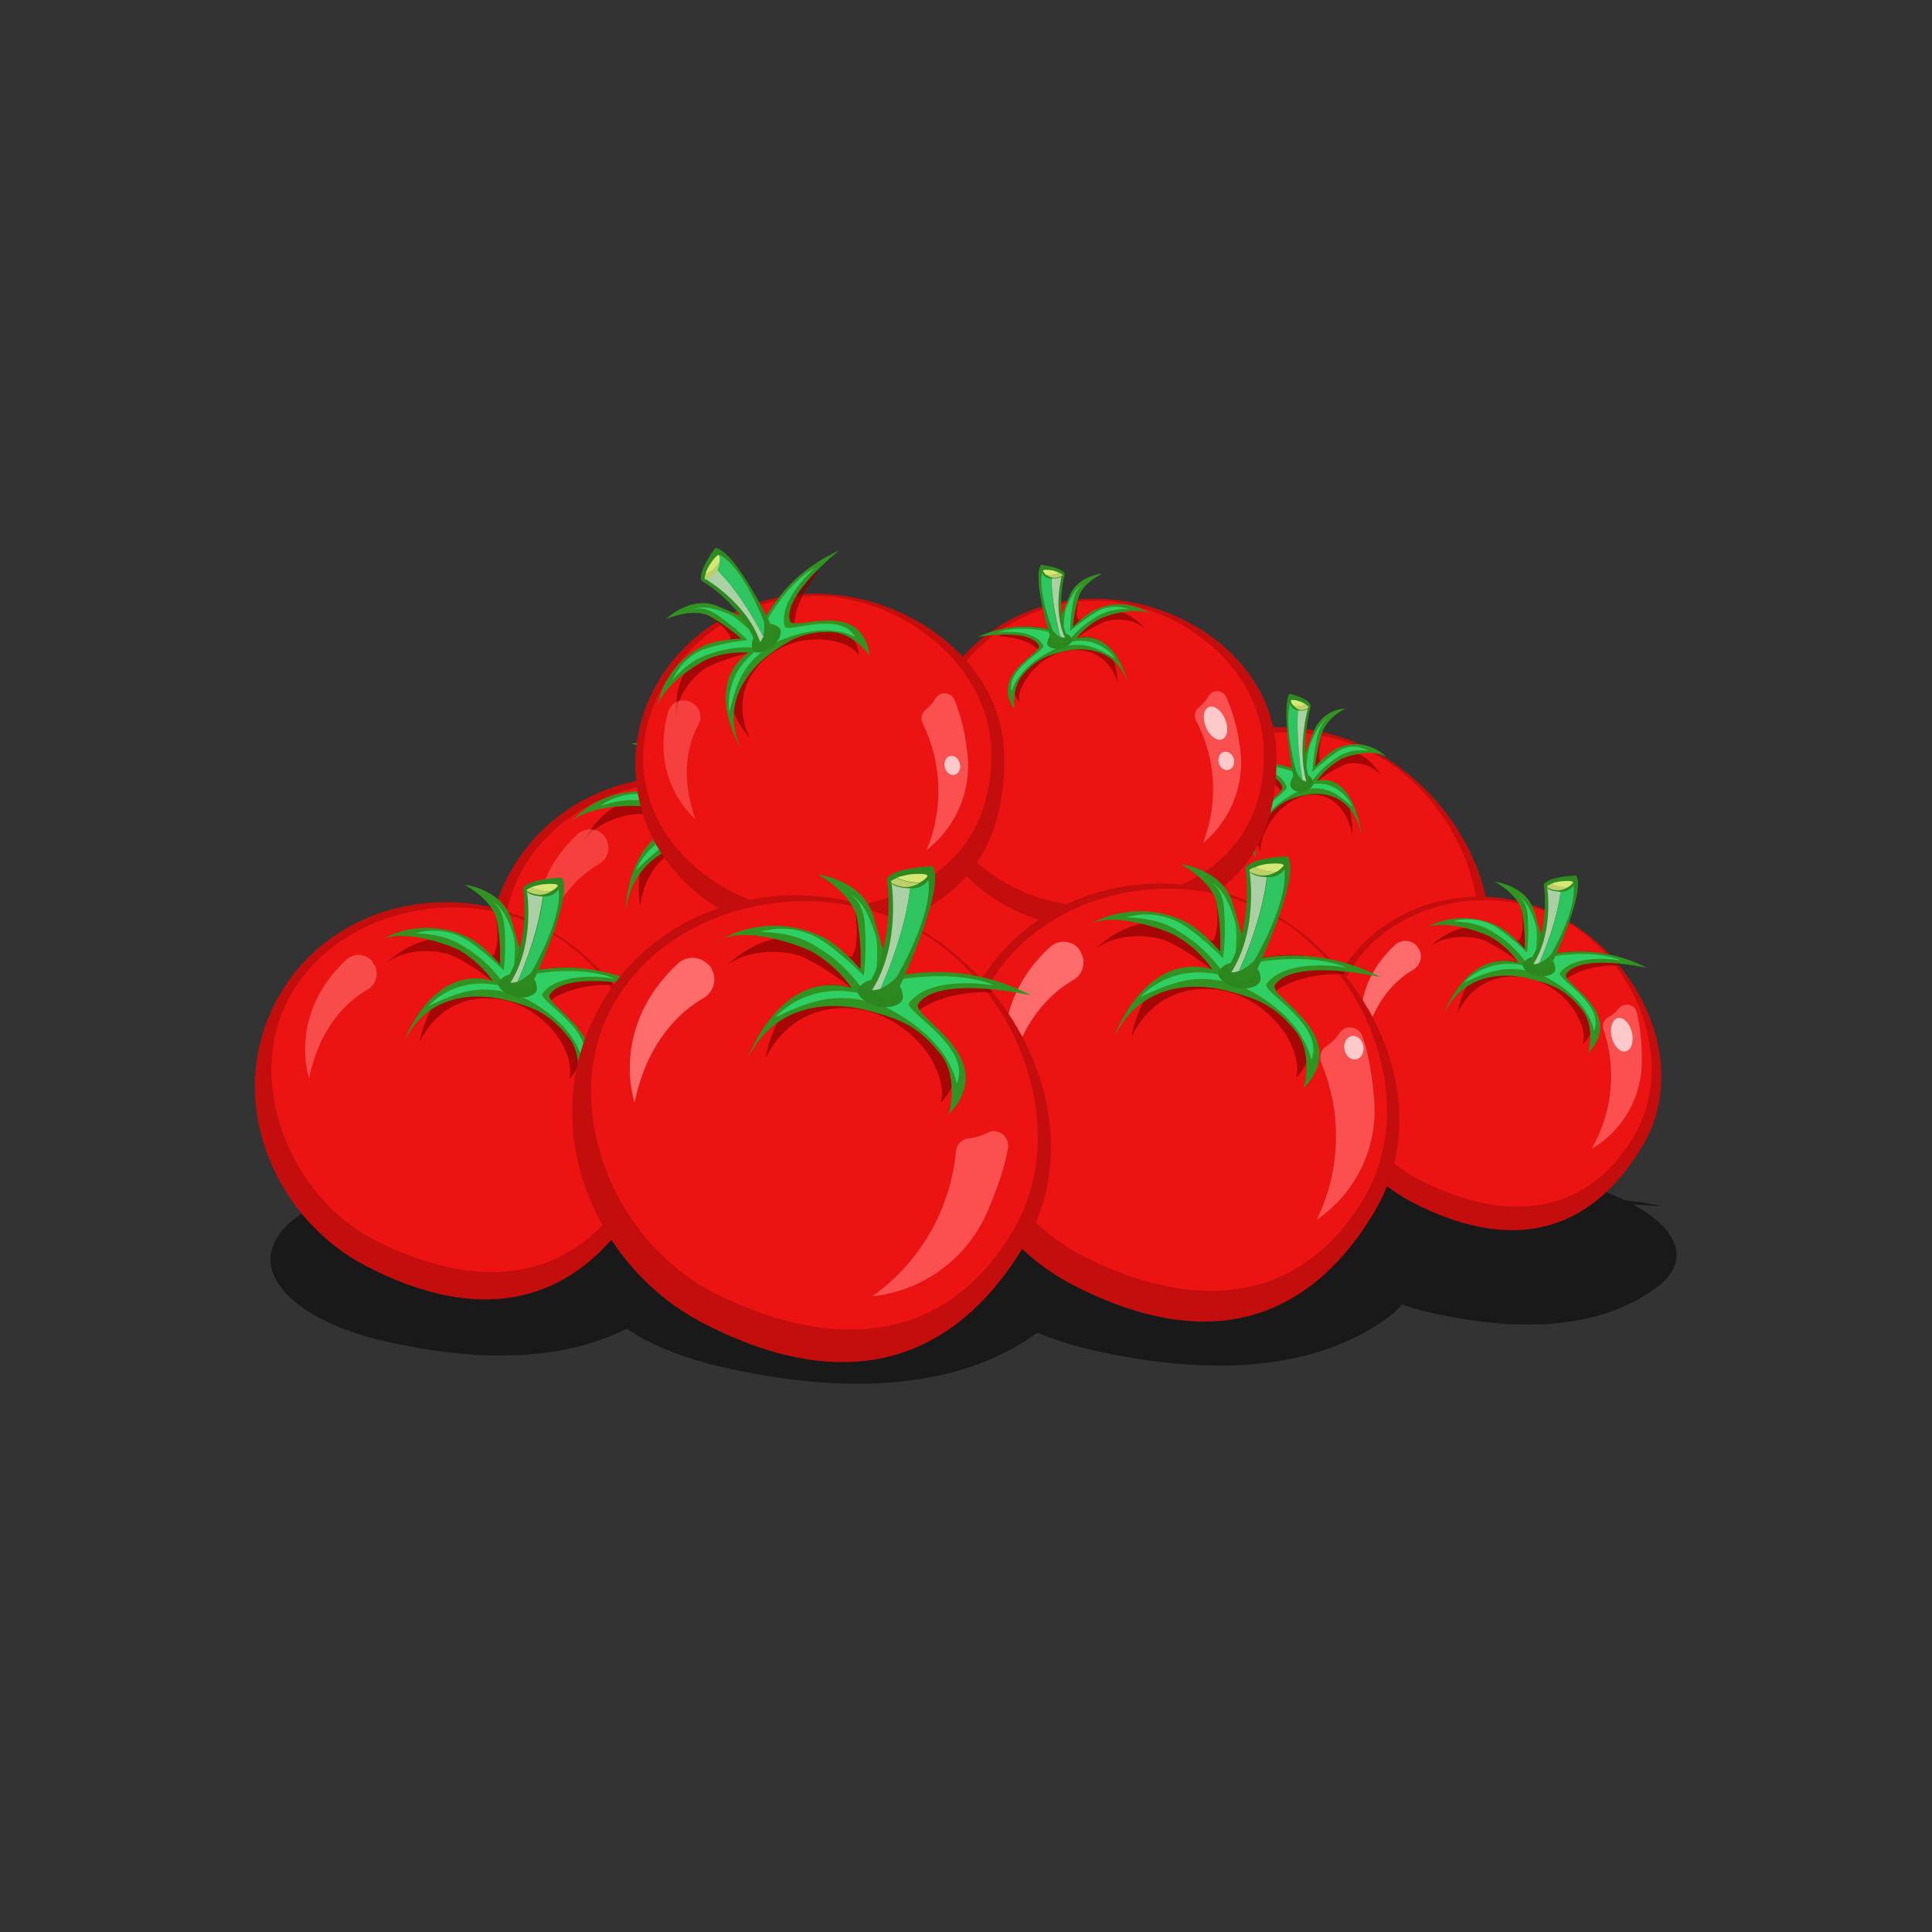 <?xml version="1.0" encoding="utf-8"?>
<!-- Generator: Adobe Illustrator 25.2.3, SVG Export Plug-In . SVG Version: 6.00 Build 0)  -->
<svg version="1.1" id="Layer_1" xmlns="http://www.w3.org/2000/svg" xmlns:xlink="http://www.w3.org/1999/xlink" x="0px" y="0px"
	 viewBox="0 0 520 520" style="enable-background:new 0 0 520 520;" xml:space="preserve">
<rect x="0" y="0" width="520" height="520" fill="#333333" stroke="none"/>
<style type="text/css">
	.st0{opacity:0.5;enable-background:new    ;}
	.st1{fill:#C40E0E;}
	.st2{fill:#EB1413;}
	.st3{opacity:0.69;fill:#870100;enable-background:new    ;}
	.st4{fill:#319422;}
	.st5{fill:#30CF64;}
	.st6{fill:#2D871F;}
	.st7{fill:#2E8A20;}
	.st8{opacity:0.6;fill:#FFFFFF;enable-background:new    ;}
	.st9{fill:#2EC45F;}
	.st10{fill:#D5E876;}
	.st11{fill:#BECF69;}
	.st12{opacity:0.5;fill:#FF6C6B;enable-background:new    ;}
	.st13{fill:#FA5150;}
	.st14{opacity:0.69;fill:#FFFFFF;enable-background:new    ;}
	.st15{fill:#FF6C6B;}
	.st16{opacity:0.64;fill:#FF6C6B;enable-background:new    ;}
</style>
<path class="st0" d="M440.1,324.5L440.1,324.5c-0.2-0.1-0.3-0.2-0.5-0.3c4.3,0.2,7.8,0.5,7.8,0.5c-3.3-0.8-6.6-1.3-9.9-1.6
	c-3.5-1.7-7.2-3-10.9-4c1.8-2.3,3.1-4.7,1.8-5.6c0,0-7.5,0.1-8.7,1.1c0.3,1,0.4,2,0.3,3c-1.2-0.2-2.4-0.4-3.7-0.6
	c-2.9-2.4-9.9-2.8-9.9-2.8c2.1,0.5,4.1,1.3,6,2.3c-2.8-0.3-5.7-0.4-8.5-0.5c-3.3-6.6-13-12.7-26.1-16.6c-2.3-1.1-4.7-1.6-7.2-1.8
	c-3.5-0.7-7-1.2-10.6-1.6c1.5-1.9,6.2-2.9,6.2-2.9s-5.9,0-8.4,2.7l-2.1-0.1c0.3-1,0.6-1.9,1.2-2.8c-0.5-1-5.7-1.5-5.7-1.5
	c-1,0.6-1,2.3-0.8,4.1c-16.9-0.3-33.6,2.9-43.7,9.3c-3.4-1.5-6.9-2.7-10.5-3.7c-0.6-0.2-1.3-0.3-1.9-0.5l0.4-0.2
	c3.1-1.2,9-0.8,9-0.8s-5.6-1.5-10.6,0l-1.3,0.4c-0.5-0.1-1.1-0.2-1.6-0.3c1.6-1,3.3-1.9,5-2.6c0.5-0.9-4-2.5-4-2.5
	c-2,0.3-4.1,2.3-5.9,4.3c-5.2-0.7-10.3-1-15.5-0.9c-2-0.3-3.4-0.3-3.4-0.3l1.7,0.4c-13.9,0.5-27,3.7-34.6,9.4
	c-1.2,0.9-2.3,2-3.3,3.1c-4.8-2.4-9.8-4.3-15.1-5.7c-0.7-0.2-1.4-0.4-2.1-0.5c2.5-0.6,5-1.1,7.6-1.5c-0.3-0.1-0.6-0.2-0.8-0.2
	c5-0.6,9.3-0.8,9.3-0.8c-6.5-0.4-13-0.2-19.4,0.6c-1.1,0.1-2.3,0.3-3.6,0.5c-1.8-0.3-3.7-0.6-5.6-0.8c0.4-3.6,0.4-8.4-2.6-9.5
	c0,0-8.4,1.4-8.8,2.8c1.9,1.6,3.4,3.7,4.3,6.1l-1.4-0.1c-1.1-0.7-2.2-1.5-3.1-2c-5.1-3.1-15-2.1-15-2.1s8.8,0.6,11.6,2.9
	c0.4,0.3,0.7,0.7,1,1.1c-17.6,0-34.7,3.8-44.2,11c-1.5,1.1-2.9,2.5-4.1,3.9c-2.9-1-6-1.6-9.1-1.8c2.5,0.6,4.9,1.5,7.2,2.7
	c-21.5-2.1-44.7,1.5-56.5,10.4c-16.1,12.2-2.7,27.2,23,33.2c29.4,6.9,51,4.4,65.9-3.2c6.1,4.2,14.6,7.7,24.6,10.1
	c40.6,9.5,68.5,3.8,85.9-9c4.4,1.8,9,3.3,13.6,4.4c38.6,9,64.8,3.5,81.2-8.8c1.2-0.9,2.4-2,3.4-3.2c2.2,0.8,4.5,1.5,6.8,2
	c29.4,6.9,49.4,2.7,61.8-6.7C455.4,339.4,451.4,330.7,440.1,324.5z M377.8,299.5c-0.6-0.2-1.1-0.3-1.7-0.5l-0.5-0.1
	C376.3,299,377.1,299.2,377.8,299.5L377.8,299.5z"/>
<path class="st1" d="M395.1,274.2c-14.5,24.3-37.8,35.1-72,17.4c-25.1-13-38.2-45.6-22.4-72c14.5-24.3,47-30.7,71.3-16.2
	S409.6,249.9,395.1,274.2z"/>
<path class="st2" d="M392.5,271.1C379.1,293.5,356,300,325.9,285c-23.2-11.5-35.7-43.3-22.3-65.6s46-28.7,68.2-15.4
	S405.8,248.8,392.5,271.1z"/>
<path class="st3" d="M356.4,195.4c0,0-0.9-1.1-2.6,2.2c-1.9,3.7-3.8,10.2-5.8,9.4c-9.3-3.8-12.6,1.2-12.6,1.2s6.1,0.4,9.4,4.7
	c1.5,2-10.3,6.8-5.5,16.2c-0.1-1.7,0.3-3.4,1.1-5c1.8-4.4,5.3-7.8,9.6-9.6c4.5-1.6,11.8-0.4,14,10.3c0,0,0.6-16.6-9.5-14.5
	c2.3-1.8,4.8-3.3,7.4-4.5c1.7-0.7,6.9-0.8,9.8,3c0,0-4.1-7.9-10.2-5.9l-6.2,2c0,0-0.8-1.8,0.5-7.1
	C356.5,194.6,356.4,195.4,356.4,195.4z"/>
<path class="st4" d="M362.1,190.7c-3.8,0.2-7.1,2.6-8.5,6.1c-1.6,3.9-3.6,11-5.6,10.1c-9.3-3.8-17.8,1-17.8,1s12.8-1.9,14.9,3.8
	c0.9,2.5-12.8,7.8-7.2,19.3c0,0-0.4-6.7,2.8-10.6c4-4.9,6.8-5.6,10.6-6.4c5.5-1.2,13.1,0.4,15.2,11c0,0-1.8-17-12-14.9
	c1.6-2.3,3.7-4.1,6.1-5.6c1.6-1,10.5-3.7,13.3,0.1c-3.4-4.1-9-5.4-13.8-3.3c-2.8,1.2-6.2,5.1-6.2,5.1c0.4-3,1-6.1,1.9-9
	C357,193.2,362.1,190.7,362.1,190.7z"/>
<path class="st5" d="M357.1,193.6c0,0-1.8,0.3-4.3,6.4c-1.6,3.9-0.5,9.5-3,8.4c-9.2-4-14.4-1.6-14.4-1.6s8.7-0.7,10.9,4.9
	c0.6,1.6-9.7,6.5-8.6,13.7c0.4-1.5,1.1-2.9,2-4.2c3-4.8,8.7-8.1,11.3-8.7c5.5-1.1,8.4,0.6,13,4.6c0,0-3.3-7.7-11.6-5.9
	c1.9-2.8,4.2-5.1,7-7c2.5-1.9,5.8-2.7,8.9-2.1c-2.5-1.5-5.7-1.5-8.2,0.1c-2.5,1.7-4.8,3.6-6.9,5.6c0.2-3,0.6-5.9,1.2-8.9
	C355.3,194.4,357.1,193.6,357.1,193.6z"/>
<path class="st6" d="M347.3,210.8c-0.3,1.4,1.3,2.5,3,2.4s3.6-1.7,3.1-2.9c-0.8-2.2-2.5-1.9-3.7-1.8
	C348.1,208.6,347.8,209,347.3,210.8z"/>
<path class="st7" d="M352.8,190c0,0-3,10.3-0.5,19.5c0,0-2.1,3.4-3.9,1.2c0,0-3.9-20.1-1.3-24C347.1,186.8,352.3,187.8,352.8,190z"
	/>
<path class="st8" d="M352.1,190.3c0,0-3.1,10.9-0.5,20c-0.4-0.1-0.8-0.2-1.1-0.4c-1.1-6.6-1.7-14.5-1-21.3
	C350.6,188.9,351.5,189.5,352.1,190.3z"/>
<path class="st9" d="M347.4,188.6c0.7-0.2,1.5-0.2,2.2,0c-0.8,6.8-0.1,14.6,1,21.3c-0.8-0.6-1.4-1.5-1.8-2.4
	C348.8,207.4,345.3,194.8,347.4,188.6z"/>
<path class="st7" d="M347.1,188.3c-0.1,1.4,0.8,2.6,2.1,2.9c1.7,0.3,2.8-0.3,2.9-0.7s0.3-1.4-2.1-2.2
	C348.9,187.9,347.2,187.9,347.1,188.3z"/>
<path class="st10" d="M347.4,188.6c0.1-0.3,1.1-0.3,2.2,0.1c0.6,0.2,1.3,0.5,1.8,0.9c-1,0.5-2.1,0.6-3.2,0.4
	C347.8,189.6,347.5,189.1,347.4,188.6z"/>
<path class="st11" d="M351.5,189.6c0.4,0.3,0.7,0.6,0.7,0.8c-0.7,0.6-1.7,0.9-2.6,0.6c-0.5-0.2-1-0.6-1.4-1
	C349.3,190.1,350.4,190,351.5,189.6z"/>
<path class="st12" d="M325.1,212.4c0,0,0.1,0.1,0.1,0.1c1.1,2.3,0.3,5-1.9,6.2c-5.1,2.9-12.6,9.5-15.5,23.4c0,0-5.8-16.7,9.8-31.2
	c1.9-1.8,4.9-1.7,6.7,0.2C324.6,211.5,324.9,211.9,325.1,212.4z"/>
<path class="st13" d="M386.8,249c-1.3,0.7-2.7,1.1-4.2,1.2c-1.6,0.1-2.8,1.3-2.9,2.9c-1.3,13-8.1,24.8-18.7,32.5
	c11.5-1.2,21.4-8.6,25.9-19.2c2.1-4.5,3.6-9.2,4.5-14.1c0.3-1.7-1-3.4-2.7-3.6C388.1,248.6,387.4,248.7,386.8,249z"/>
<ellipse transform="matrix(0.186 -0.983 0.983 0.186 60.371 586.873)" class="st14" cx="384.3" cy="257" rx="5.4" ry="3.2"/>
<ellipse transform="matrix(0.307 -0.952 0.952 0.307 7.971 548.001)" class="st14" cx="380.5" cy="268.5" rx="2.8" ry="2.3"/>
<path class="st1" d="M312.6,270.6c-12.8,21.4-33.3,30.9-63.4,15.3c-22.1-11.4-33.6-40.1-19.7-63.3c12.8-21.4,41.4-27,62.7-14.2
	S325.3,249.2,312.6,270.6z"/>
<path class="st2" d="M310.3,267.9c-11.8,19.7-32,25.4-58.6,12.2c-20.4-10.1-31.4-38.1-19.7-57.7s40.5-25.2,60-13.5
	S322,248.2,310.3,267.9z"/>
<path class="st3" d="M292.3,205.6c0,0-0.4-1.3-3.4,0.3c-3.3,1.8-7.9,5.6-9.4,3.9c-7.1-7.8-12.3-5.8-12.3-5.8s5.5,3.5,6.8,8.6
	c0.5,2.3-12.5-0.4-12,9.3c0.7-1.4,1.8-2.5,3.1-3.2c4-2.4,8.7-3.1,13.2-2c4.9,1.2,11.2,6,8.7,15.2c0,0,7.6-12.2-2.7-16
	c3-0.1,5.9,0.1,8.9,0.6c1.9,0.4,6.9,3.1,7.9,7.5c0,0-0.5-8.1-7.1-10l-6.6-1.8c0,0,0-1.7,3.5-5.1C292.7,205,292.3,205.6,292.3,205.6z
	"/>
<path class="st4" d="M299.6,205.1c0,0-5.7-3.2-10.6,0.1c-3.1,2.1-8.1,6.3-9.6,4.6c-4.5-4.8-10.6-7.9-17.1-8.8
	c0,0,12.8,5.5,12.3,10.8c-0.2,2.4-15.3-1-14.9,10.7c0,0,2.5-5.3,7.1-6.5c5.9-1.6,8.7-0.5,12.6,0.9c5.7,2.1,12.1,7.3,9.6,16.5
	c0,0,5.5-13.8-4.9-17.6c2.6-0.9,5.3-1.2,8.1-0.9c2,0.1,11.4,2.8,12.4,7.2c-1.7-5.2-6.2-9-11.6-9.9c-3.1-0.6-8,0.5-8,0.5
	c1.7-2.1,3.5-4,5.6-5.8C293.8,204.2,299.6,205.1,299.6,205.1z"/>
<path class="st5" d="M293.7,204.7c0,0-1.8-0.8-6.7,2.5c-3.1,2.1-4.6,6.9-6.5,4.7c-7-8-12.8-8.9-12.8-8.9s8.5,4.1,8.1,9.5
	c-0.1,1.5-11.9-0.3-13.9,5.6c1.1-0.9,2.3-1.6,3.7-2.1c4.8-2,11.6-1.4,14.2-0.5c5.7,2.1,7.6,5,10.2,10.4c0,0,0.2-7.6-8.4-10.6
	c3.1-1.1,6.3-1.6,9.6-1.5c3.4,0,6.6,1.1,9.3,3.1c-1.8-2.5-4.6-4.1-7.7-4.3c-3-0.1-5.9,0.1-8.9,0.5c1.5-2.1,3.1-4.1,4.9-6
	C291.6,204.2,293.7,204.7,293.7,204.7z"/>
<path class="st6" d="M277.2,212.3c-0.9,0.9,0.2,2.6,1.8,3.4s4.1,0.7,4.2-0.5c0.2-2.1-1.5-2.8-2.7-3.3
	C278.9,211.1,278.4,211.2,277.2,212.3z"/>
<path class="st7" d="M291.1,199.6c0,0-7.2,6.2-8.7,14.4c0,0-3.4,1.5-4.2-1.2c0,0,4.9-17.3,9-18.7
	C287.2,194.1,291.7,197.6,291.1,199.6z"/>
<path class="st8" d="M290.6,199.2c0,0-7.6,6.5-8.9,14.8c-0.3-0.3-0.6-0.6-0.8-0.9c1.8-5.5,4.5-11.8,8.1-16.5
	C289.8,197.2,290.4,198.2,290.6,199.2z"/>
<path class="st9" d="M286.9,195.4c0.8,0.3,1.5,0.7,2.1,1.2c-3.6,4.7-6.4,11-8.1,16.5c-0.4-0.9-0.7-1.8-0.7-2.8
	C280.2,210.3,282.4,198.9,286.9,195.4z"/>
<path class="st7" d="M286.5,195.3c-0.7,1.1-0.3,2.6,0.8,3.3c1.5,1.1,2.7,1.3,3,1s0.8-0.9-1-2.8C288.4,195.9,286.8,195,286.5,195.3z"
	/>
<path class="st10" d="M286.7,195.6c0.2-0.2,1.1,0.4,2.1,1.3c0.5,0.5,0.9,1,1.3,1.7c-1.2-0.2-2.3-0.7-3.2-1.4
	C286.7,196.7,286.6,196.1,286.7,195.6z"/>
<path class="st11" d="M290.1,198.6c0.3,0.5,0.4,0.8,0.3,0.9s-1.7-0.1-2.7-0.9c-0.4-0.4-0.7-0.9-0.9-1.4
	C287.8,197.9,288.9,198.4,290.1,198.6z"/>
<path class="st12" d="M251,216.2l0.1,0.1c1,2,0.3,4.4-1.7,5.5c-4.5,2.6-11.1,8.4-13.6,20.5c0,0-5.1-14.6,8.6-27.4
	c1.7-1.6,4.3-1.5,5.9,0.2C250.6,215.5,250.8,215.8,251,216.2z"/>
<path class="st13" d="M305.3,248.4c-1.1,0.6-2.4,1-3.7,1.1c-1.4,0.1-2.5,1.2-2.6,2.6c-1.1,11.5-7.1,21.9-16.5,28.6
	c10.1-1.1,18.8-7.6,22.8-16.9c1.8-3.9,3.2-8.1,4-12.4c0.2-1.5-0.8-3-2.3-3.2C306.5,248,305.9,248.1,305.3,248.4z"/>
<ellipse transform="matrix(0.186 -0.983 0.983 0.186 -4.245 505.825)" class="st14" cx="303.1" cy="255.5" rx="4.7" ry="2.8"/>
<ellipse transform="matrix(0.307 -0.952 0.952 0.307 -45.154 469.135)" class="st14" cx="299.7" cy="265.6" rx="2.5" ry="2.1"/>
<path class="st1" d="M343.5,202c1.1,24.8-10.8,44.1-44.5,47.6c-24.7,2.6-50.1-15-51.3-42.1c-1.1-24.8,19.8-45.2,44.6-46.3
	S342.4,177.2,343.5,202z"/>
<path class="st2" d="M340.1,201.1c1,22.9-12.9,38.8-42.3,42.4c-22.6,2.7-47.1-14.6-48.1-37.5s20-43.3,42.7-44.3
	S339.1,178.2,340.1,201.1z"/>
<path class="st3" d="M290.8,158.9c0,0-1.1-0.9-2.7,2.1c-1.8,3.3-3.5,9-5.7,8.4c-10.3-2.6-13.5,1.9-13.5,1.9s6.6-0.1,10.4,3.4
	c1.7,1.6-10.7,6.5-5,14.3c-0.2-1.5,0.1-3.1,0.9-4.4c2-4.2,5.6-7.4,9.9-8.9c4.8-1.7,12.7-1.1,15.7,7.9c0,0-0.3-14.4-11.1-11.9
	c2.4-1.7,5-3.2,7.7-4.4c1.8-0.7,7.4-1.2,10.7,1.9c0,0-4.9-6.5-11.4-4.4l-6.5,2.1c0,0-0.9-1.5,0.1-6.1
	C290.8,158.2,290.8,158.9,290.8,158.9z"/>
<path class="st4" d="M296.7,154.4c0,0-6.5,0.4-8.8,5.9c-1.5,3.4-3.3,9.7-5.5,9.1c-6.4-1.5-13.1-0.8-19.1,2c0,0,13.7-2.4,16.3,2.3
	c1.1,2.1-13.3,7.6-6.6,17.1c0,0-0.8-5.8,2.4-9.3c4-4.5,7-5.2,11-6.2c5.9-1.4,14.1-0.5,17.1,8.5c0,0-3-14.5-13.8-12
	c1.7-2.1,3.8-3.9,6.2-5.2c1.7-0.9,11.1-3.9,14.4-0.8c-4.3-3.4-10.1-4.1-15.1-1.9c-2.9,1.2-6.4,4.8-6.4,4.8c0.2-2.7,0.7-5.3,1.5-7.9
	C291.3,156.9,296.7,154.4,296.7,154.4z"/>
<path class="st5" d="M291.5,157.3c0,0-2,0.3-4.3,5.8c-1.5,3.4,0,8.3-2.8,7.5c-10.2-2.9-15.6-0.4-15.6-0.4s9.4-1.2,12,3.5
	c0.8,1.4-10.1,6.3-8.5,12.4c0.4-1.4,1-2.7,1.9-3.8c2.9-4.3,8.9-7.6,11.6-8.2c5.9-1.4,9.1,0,14.3,3.1c0,0-4-6.4-12.8-4.3
	c2-2.6,4.4-4.8,7.2-6.5c2.8-1.9,6.1-2.7,9.5-2.4c-2.9-1.1-6.1-0.9-8.8,0.6c-2.5,1.6-5,3.3-7.2,5.3c0.1-2.6,0.3-5.2,0.8-7.7
	C289.5,158.1,291.5,157.3,291.5,157.3z"/>
<path class="st6" d="M281.9,172.8c-0.3,1.3,1.6,2.1,3.4,1.8s3.8-1.7,3.2-2.7c-1-1.8-2.8-1.5-4.1-1.3
	C282.6,170.8,282.3,171.2,281.9,172.8z"/>
<path class="st7" d="M286.6,154.5c0,0-2.6,9.1,0.6,16.8c0,0-2,3.1-4.2,1.3c0,0-5.4-17.1-2.8-20.6
	C280.3,152.1,285.9,152.6,286.6,154.5z"/>
<path class="st8" d="M285.9,154.4c0,0-2.7,9.6,0.7,17.2c-0.4,0-0.8-0.1-1.2-0.3c-1.5-5.6-2.7-12.4-2.3-18.3
	C284.2,153.2,285.2,153.7,285.9,154.4z"/>
<path class="st9" d="M280.7,153.3c0.8-0.2,1.6-0.2,2.4-0.1c-0.5,5.9,0.7,12.6,2.3,18.3c-0.8-0.5-1.6-1.1-2.1-1.9
	C283.3,169.4,278.9,158.7,280.7,153.3z"/>
<path class="st7" d="M280.4,153.4c0,1.3,1.1,2.4,2.5,2.3c1.9,0.1,3-0.4,3.1-0.8s0.2-1.2-2.4-1.8
	C282.3,152.9,280.4,153.1,280.4,153.4z"/>
<path class="st10" d="M280.7,153.6c0.1-0.3,1.2-0.3,2.4-0.1c0.7,0.1,1.4,0.4,2,0.7c-1.1,0.5-2.3,0.7-3.5,0.6
	C281.1,154.3,280.7,153.8,280.7,153.6z"/>
<path class="st11" d="M285.2,154.2c0.5,0.2,0.8,0.5,0.8,0.6c-0.1,0.3-1.5,0.9-2.7,0.7c-0.6-0.1-1.1-0.4-1.5-0.7
	C282.9,154.8,284.1,154.7,285.2,154.2z"/>
<path class="st12" d="M262.2,190.4l0.1,0.1c1.9,1.1,2.6,3.5,1.6,5.5c-2.3,4.6-4.7,13.1-0.1,24.6c0,0-12.3-9.4-7.9-27.6
	c0.6-2.2,2.8-3.6,5.1-3.1C261.4,190,261.8,190.2,262.2,190.4z"/>
<path class="st13" d="M325.2,187.5c-0.6,1.1-1.5,2.1-2.5,2.9c-1.1,0.8-1.4,2.3-0.8,3.5c5.4,10.2,6.1,22.2,1.9,33
	c7.9-6.5,11.6-16.7,9.8-26.7c-0.6-4.3-1.8-8.5-3.5-12.5c-0.6-1.4-2.3-2.1-3.7-1.4C326,186.5,325.5,186.9,325.2,187.5z"/>
<ellipse transform="matrix(0.923 -0.384 0.384 0.923 -49.666 140.709)" class="st14" cx="327.3" cy="194.6" rx="2.8" ry="4.7"/>
<ellipse transform="matrix(0.964 -0.266 0.266 0.964 -42.577 95.053)" class="st14" cx="330" cy="204.9" rx="2.1" ry="2.5"/>
<path class="st1" d="M234.8,289.2C220,314,196.1,325.1,161.1,307c-25.7-13.3-39.1-46.6-23-73.6c14.9-24.8,48.1-31.4,73-16.5
	S249.6,264.4,234.8,289.2z"/>
<path class="st2" d="M232.1,286c-13.7,22.9-37.3,29.5-68.1,14.2c-23.8-11.8-36.5-44.3-22.8-67.1s47-29.3,69.8-15.7
	S245.8,263.2,232.1,286z"/>
<path class="st3" d="M180,204c0,0,1.3-1.7,4.6,1.9c3.6,3.9,7.9,11.4,11.1,9.6c14.6-8.2,20.9-3.1,20.9-3.1s-10,2.6-14.6,9.4
	c-2.1,3,17.9,4.8,11.6,18.4c0,0,0.1-2.6-2.6-5.9c-4.2-5.3-11.1-8.2-17.5-8.5c-7.7-0.3-19.4,3.9-21.2,18.1c0,0-3.8-20.7,13.1-21.8
	c0,0-7.4-2.6-12.9-3c-2.9-0.2-11.5,1.5-15.5,7.4c0,0,5.4-11.4,15.8-11.3c3.2,0,10.4,0.2,10.4,0.2s1-2.5-2-8.8
	C179.7,203,180,204,180,204z"/>
<path class="st4" d="M169.8,200.2c0,0,9.9-2.2,14.9,4.6c3.2,4.3,7.8,12.4,10.9,10.7c8.9-4.9,19.2-6.8,29.3-5.3
	c0,0-21.3,2.4-23.7,10.3c-1.1,3.5,22.2,5,15,21.6c0,0-0.5-8.6-6.3-12.3c-7.4-4.7-12.1-4.5-18.4-4.1c-9.3,0.6-21.3,5.3-23.1,19.5
	c0,0,0.2-22,17.1-23.2c-3.2-2.4-7-4-10.9-4.8c-2.8-0.6-17.8-0.8-21.8,5.1c5.3-6.6,13.6-10.1,22.1-9.2c4.8,0.4,11,4.1,11,4.1
	c-1.1-3.7-2.7-7.3-4.6-10.6C178.6,201.4,169.8,200.2,169.8,200.2z"/>
<path class="st5" d="M178.4,202.1c0,0,3-0.4,8.1,6.4c3.2,4.3,2.5,11.8,6.4,9.5c14.5-8.5,23.3-7.3,23.3-7.3s-14.4,2.3-17,10.2
	c-0.7,2.3,17,4.6,16.4,14c-1-1.8-2.4-3.4-4-4.6c-5.6-4.9-15.6-7-19.9-6.7c-9.3,0.6-13.7,3.9-20.5,10.6c0,0,4.1-10.9,18-11.7
	c-3.8-2.9-8.1-5.1-12.7-6.2c-2.8-0.6-6.6-2.1-14.9,0.6c3.9-2.8,8.7-3.8,13.4-2.9c4.2,1.1,8.3,2.7,12.3,4.5c-0.8-3.7-2-7.2-3.5-10.7
	C181.6,202.3,178.4,202.1,178.4,202.1z"/>
<path class="st6" d="M197.4,220.1c0.8,1.7-1.8,3.7-4.6,4.1s-6.1-0.8-5.6-2.5c1-3.1,3.8-3.3,5.7-3.6
	C195.7,217.5,196.4,218,197.4,220.1z"/>
<path class="st7" d="M185,195.9c0,0,6.6,11.9,4,24.4c0,0,4,3.6,6.7,0.1c0,0,3.1-26.8-1.8-30.6C193.8,189.7,185.4,192.9,185,195.9z"
	/>
<path class="st8" d="M186.1,196.1c0,0,6.9,12.6,4.1,24.9c0.6-0.2,1.2-0.6,1.7-0.9c0.7-8.7,0.4-18.9-2-27.1
	C188.4,193.6,187.1,194.7,186.1,196.1z"/>
<path class="st9" d="M193.6,192.1c-1.2,0.1-2.5,0.4-3.6,0.9c2.4,8.2,2.6,18.4,2,27.1c1.1-1,2-2.3,2.6-3.7
	C194.6,216.4,198.1,199.1,193.6,192.1z"/>
<path class="st10" d="M193.6,192.1c-0.2-0.4-1.9,0.1-3.7,0.9c-1,0.5-2,1.1-2.8,1.8c1.8,0.2,3.7-0.1,5.4-0.7
	C193.2,193.2,193.6,192.3,193.6,192.1z"/>
<path class="st11" d="M187.1,194.8c-0.6,0.6-1.1,1-1,1.2c0.2,0.4,2.5,0.6,4.3-0.2c0.8-0.4,1.5-1,2-1.7
	C190.7,194.8,188.9,195,187.1,194.8z"/>
<path class="st12" d="M163.2,226l0.1,0.1c1.1,2.3,0.2,5.1-2,6.4c-5.2,3-12.9,9.7-15.8,23.9c0,0-6-17,10-31.9c2-1.8,5-1.7,6.9,0.2
	C162.7,225.1,163,225.5,163.2,226z"/>
<path class="st13" d="M226.4,263.4c-1.3,0.7-2.8,1.1-4.3,1.3c-1.6,0.1-2.9,1.4-3,3c-1.3,13.3-8.3,25.4-19.2,33.3
	c11.8-1.3,21.9-8.8,26.5-19.7c2.1-4.6,3.7-9.4,4.6-14.4c0.3-1.8-0.9-3.5-2.7-3.8C227.7,262.9,227,263,226.4,263.4z"/>
<ellipse transform="matrix(0.186 -0.983 0.983 0.186 -84.691 441.014)" class="st14" cx="223.8" cy="271.6" rx="5.5" ry="3.3"/>
<ellipse transform="matrix(0.307 -0.952 0.952 0.307 -117.393 405.451)" class="st14" cx="219.9" cy="283.4" rx="2.9" ry="2.4"/>
<path class="st1" d="M270.3,203.5c0.4,25.8-12.4,45.3-47.4,48c-25.7,2-51.4-16.9-51.9-45c-0.4-25.8,21.7-46.3,47.4-46.7
	S269.9,177.8,270.3,203.5z"/>
<path class="st2" d="M266.8,202.4c0.4,23.7-14.4,39.8-44.9,42.7c-23.5,2.2-48.4-16.4-48.8-40.1s21.9-44.3,45.5-44.6
	S266.4,178.7,266.8,202.4z"/>
<path class="st3" d="M188.8,164.7c0,0,0.2-1.9,4.4-0.8c4.6,1.3,11.3,4.9,12.9,2.1c7.2-13.1,14.3-12.1,14.3-12.1s-6.2,6.7-6.6,14
	c-0.2,3.3,15.8-4.8,17.4,8.5c0,0-1.1-2-4.7-3.3c-5.7-1.8-12-1.2-17.2,1.8c-6,3.3-12.9,12-7.6,23.6c0,0-12.6-13.9-0.3-22.7
	c-3.8,0.9-7.6,2.1-11.1,3.8c-2.3,1.2-8,6.5-8.3,12.9c0,0-1.3-11.1,6.7-15.9c2.4-1.5,8-4.8,8-4.8s-0.4-2.4-5.6-5.7
	C188.1,164.1,188.8,164.7,188.8,164.7z"/>
<path class="st4" d="M179.3,166.6c0,0,6.4-6.3,13.5-3.6c4.4,1.7,11.7,5.8,13.3,3c4.5-7.9,11.4-14.1,19.7-17.8c0,0-15,11.8-13.2,18.9
	c0.8,3.2,19.2-6.6,21.5,9.4c0,0-4.4-6.3-10.5-6.4c-7.8-0.1-11.2,2.3-15.9,5.6c-6.8,4.8-13.6,14-8.4,25.6c0,0-10.2-16.8,2.1-25.6
	c-3.6-0.3-7.1,0.2-10.5,1.5c-2.4,0.9-13.8,7.7-14.1,14.1c0.9-7.5,5.6-14,12.4-17.4c3.8-1.9,10.3-2,10.3-2c-2.6-2.3-5.4-4.3-8.4-6
	C186.6,163.4,179.3,166.6,179.3,166.6z"/>
<path class="st5" d="M186.7,164c0,0,2.1-1.7,9.1,1.1c4.4,1.7,7.4,7.8,9.3,4.2c7-13.2,14.2-16.4,14.2-16.4s-9.9,8.5-8.1,15.7
	c0.5,2,15-4.5,19,2.9c-1.6-0.9-3.3-1.4-5.2-1.6c-6.6-1.1-15.1,2-18.2,4.2c-6.8,4.8-8.5,9.4-10.5,17.6c0,0-2-10.2,8.2-17.3
	c-4.2-0.5-8.5,0-12.5,1.3c-2.4,0.9-6,1.5-11,7.4c1.6-3.9,4.8-7,8.8-8.5c3.7-1.1,7.5-1.9,11.4-2.3c-2.3-2.4-4.9-4.5-7.6-6.4
	C189.3,162.7,186.7,164,186.7,164z"/>
<path class="st6" d="M209.5,168.8c1.4,0.9,0.4,3.6-1.6,5.2s-5,2.3-5.4,0.7c-0.7-2.8,1.3-4.3,2.6-5.4
	C207.1,167.6,207.8,167.6,209.5,168.8z"/>
<path class="st7" d="M188.8,156.3c0,0,10.6,5.9,14.4,16.6c0,0,4.7,0.8,5.1-3.1c0,0-10.2-21.8-15.8-22.3
	C192.6,147.4,187.7,153.8,188.8,156.3z"/>
<path class="st8" d="M189.8,155.8c0,0,11.1,6.3,14.8,17c0.4-0.5,0.6-1,0.9-1.5c-3.6-6.9-8.5-14.5-14.2-19.6
	C190.3,152.9,189.8,154.3,189.8,155.8z"/>
<path class="st9" d="M193.6,149.3c-0.9,0.6-1.7,1.4-2.4,2.4c5.7,5.1,10.6,12.7,14.2,19.6c0.4-1.3,0.4-2.7,0.2-4
	C205.6,167.3,200.2,152.6,193.6,149.3z"/>
<path class="st10" d="M193.5,149.4c-0.3-0.2-1.4,0.9-2.3,2.4c-0.5,0.8-1,1.7-1.3,2.7c1.5-0.7,2.8-1.8,3.7-3.1
	C193.8,150.7,193.8,150,193.5,149.4z"/>
<path class="st11" d="M189.9,154.5c-0.2,0.7-0.3,1.3-0.2,1.4c0.3,0.2,2.2-0.7,3.2-2.2c0.4-0.7,0.7-1.5,0.8-2.3
	C192.7,152.7,191.4,153.8,189.9,154.5z"/>
<path class="st12" d="M186.4,189.2l0.1,0.1c1.9,1.2,2.6,3.7,1.5,5.7c-2.6,4.8-5.2,13.4-0.8,25.5c0,0-12.5-10.1-7.4-28.8
	c0.6-2.3,3-3.7,5.3-3C185.7,188.8,186.1,189,186.4,189.2z"/>
<path class="st13" d="M251.8,188c-0.7,1.2-1.6,2.2-2.6,3c-1.1,0.8-1.5,2.4-0.9,3.6c5.3,10.7,5.7,23.2,1.1,34.2
	c8.3-6.5,12.5-16.9,10.8-27.3c-0.5-4.5-1.6-8.9-3.3-13.1c-0.6-1.5-2.3-2.2-3.8-1.6C252.6,187.1,252.1,187.5,251.8,188z"/>
<ellipse transform="matrix(0.971 -0.24 0.24 0.971 -41.914 67.378)" class="st14" cx="256.2" cy="206.1" rx="2.1" ry="2.6"/>
<path class="st1" d="M442,308.6c-12.5,20.9-32.5,30.2-61.9,15c-21.5-11.2-32.8-39.1-19.3-61.8c12.4-20.8,40.4-26.3,61.2-13.9
	S454.5,287.7,442,308.6z"/>
<path class="st2" d="M439.7,305.9c-11.5,19.2-31.3,24.8-57.2,11.9c-20-9.9-30.6-37.2-19.2-56.4s39.5-24.6,58.6-13.2
	S451.2,286.7,439.7,305.9z"/>
<path class="st3" d="M409.3,243.1c0,0,1.5-1,3.2,2.8c1.8,4.1,3.1,11.2,6.1,10.7c13.9-2.4,17.4,3.3,17.4,3.3s-8.6-0.6-14.1,3.4
	c-2.5,1.8,12.9,8.7,4.1,17.8c0,0,0.8-2-0.4-5.4c-2-5.3-6.2-9.5-11.5-11.6c-6-2.4-16.5-2.3-21.8,8.5c0,0,2.7-17.4,16.5-13.6
	c-2.9-2.3-6.1-4.3-9.4-5.9c-2.2-1-9.5-2-14.4,1.6c0,0,7.4-7.6,15.6-4.5l8.2,3c0,0,1.5-1.7,0.9-7.5
	C409.4,242.3,409.3,243.1,409.3,243.1z"/>
<path class="st4" d="M402.3,237.3c0,0,8.4,1,10.6,7.8c1.4,4.3,2.7,12,5.7,11.5c8.4-1.4,17.1,0,24.7,3.9c0,0-17.6-4-21.7,1.6
	c-1.8,2.5,16.2,10.2,5.9,21.3c0,0,2-6.9-1.6-11.5c-4.6-5.8-8.3-6.9-13.5-8.3c-7.5-2.1-18.4-1.7-23.7,9.1c0,0,6.3-17.4,20-13.6
	c-1.9-2.8-4.4-5.1-7.3-6.8c-2.1-1.3-13.9-5.6-18.7-2c6.1-3.8,13.6-4.2,20.1-1.2c3.7,1.7,7.6,6.3,7.6,6.3c0.1-3.2-0.1-6.5-0.7-9.7
	C408.9,240.7,402.3,237.3,402.3,237.3z"/>
<path class="st5" d="M408.6,241.2c0,0,2.5,0.6,4.6,7.3c1.4,4.3-1.3,10,2.5,9.3c13.8-2.7,20.5,0.7,20.5,0.7s-12.1-2.2-16.3,3.3
	c-1.2,1.6,12.2,8.4,9.1,15.7c-0.3-1.7-0.9-3.3-1.9-4.8c-3.1-5.5-10.4-9.9-13.9-10.9c-7.5-2.1-11.9-0.7-19.2,2.7
	c0,0,6.3-7.5,17.5-4.3c-2.2-3.4-5-6.3-8.4-8.5c-2.1-1.3-4.6-3.5-12-3.7c3.8-1.1,8-0.6,11.4,1.4c3,2.1,5.9,4.4,8.5,7
	c0.4-3.1,0.4-6.3,0.2-9.4C411.1,242.3,408.6,241.2,408.6,241.2z"/>
<path class="st6" d="M418.6,260.7c0.2,1.5-2.4,2.4-4.8,2s-4.7-2.3-3.7-3.6c1.6-2.2,3.9-1.6,5.5-1.3
	C418.1,258.2,418.4,258.8,418.6,260.7z"/>
<path class="st7" d="M415.5,238.1c0,0,1.9,11.3-3.6,20.4c0,0,2.2,3.9,5.3,1.9c0,0,9.9-20.4,7-24.8
	C424.3,235.7,416.7,235.8,415.5,238.1z"/>
<path class="st8" d="M416.4,238.6c0,0,2,11.9-3.7,20.9c0.6,0,1.1-0.1,1.6-0.3c2.9-6.7,5.6-14.9,6-22
	C418.9,237.2,417.6,237.7,416.4,238.6z"/>
<path class="st9" d="M423.4,237.5c-1-0.3-2.1-0.4-3.1-0.3c-0.4,7.2-3,15.3-6,22c1.2-0.5,2.2-1.3,3.1-2.2
	C417.4,257,425,244.3,423.4,237.5z"/>
<path class="st7" d="M423.9,237.3c0,0.4-0.8,2.6-3.6,2.7c-2.5,0-3.9-0.7-3.9-1.2s-0.1-1.5,3.4-2
	C421.5,236.5,423.9,236.8,423.9,237.3z"/>
<path class="st10" d="M423.4,237.5c0-0.4-1.5-0.5-3.2-0.3c-0.9,0.1-1.9,0.3-2.7,0.7c1.4,0.7,2.9,1,4.5,0.9
	C422.8,238.3,423.4,237.7,423.4,237.5z"/>
<path class="st11" d="M417.5,237.9c-0.7,0.3-1.1,0.5-1.1,0.7c0,0.4,1.8,1.2,3.5,1c0.7-0.1,1.5-0.4,2.1-0.8
	C420.4,238.8,418.9,238.5,417.5,237.9z"/>
<path class="st15" d="M381.9,255.5l0.1,0.1c1,1.9,0.2,4.3-1.6,5.4c-4.4,2.5-10.8,8.2-13.3,20.1c0,0-5-14.3,8.4-26.8
	c1.7-1.5,4.2-1.4,5.8,0.2C381.5,254.8,381.7,255.1,381.9,255.5z"/>
<path class="st13" d="M435.7,271.4c-0.8,1-1.7,1.8-2.8,2.4c-1.2,0.6-1.7,2-1.3,3.3c3.6,10.7,2.4,22.3-3.2,32.1
	c8.6-5,13.7-14.3,13.5-24.2c0-4.2-0.4-8.5-1.4-12.6c-0.4-1.5-1.9-2.3-3.3-1.9C436.6,270.6,436.1,270.9,435.7,271.4z"/>
<ellipse transform="matrix(0.972 -0.234 0.234 0.972 -53.06 109.866)" class="st14" cx="436.6" cy="278.6" rx="2.8" ry="4.6"/>
<path class="st1" d="M172.3,323c-14.8,24.8-38.7,35.9-73.7,17.8c-25.7-13.3-39.1-46.6-23-73.6c14.8-24.8,48.1-31.4,72.9-16.5
	C173.4,265.5,187.1,298.2,172.3,323z"/>
<path class="st2" d="M169.6,319.9c-13.7,22.9-37.3,29.5-68.1,14.2c-23.8-11.8-36.5-44.3-22.8-67.1s47-29.3,69.8-15.7
	C171.3,264.8,183.3,297,169.6,319.9z"/>
<path class="st3" d="M133.4,245.1c0,0,1.8-1.2,3.8,3.3c2.1,4.9,3.7,13.4,7.3,12.7c16.5-2.9,20.7,4,20.7,4s-10.3-0.7-16.9,4.1
	c-3,2.2,15.4,10.4,4.9,21.2c0,0,0.9-2.4-0.5-6.4c-2.3-6.4-7.8-11.4-13.7-13.8c-7.1-2.9-19.6-2.7-26,10.1c0,0,3.3-20.8,19.6-16.2
	c0,0-6.1-4.9-11.2-7c-2.7-1.2-11.4-2.4-17.1,1.9c0,0,8.8-9,18.6-5.4c3,1.1,9.8,3.6,9.8,3.6s1.8-2,1-8.9
	C133.5,244.1,133.4,245.1,133.4,245.1z"/>
<path class="st4" d="M125,238.1c0,0,10.1,1.2,12.6,9.3c1.6,5.1,3.2,14.3,6.8,13.7c10-1.7,20.4-0.1,29.4,4.6c0,0-20.9-4.8-25.8,1.9
	c-2.2,3,19.3,12.1,7,25.4c0,0,2.4-8.3-1.9-13.7c-5.4-6.9-9.9-8.2-16-9.9c-9-2.5-21.9-2-28.3,10.8c0,0,7.5-20.8,23.8-16.2
	c-2.3-3.3-5.3-6-8.7-8.1c-2.5-1.5-16.5-6.6-22.2-2.4c7.2-4.5,16.2-5,23.9-1.4c4.4,2,9,7.5,9,7.5c0.1-3.9-0.1-7.7-0.8-11.5
	C132.9,242.2,125,238.1,125,238.1z"/>
<path class="st5" d="M132.6,242.8c0,0,3,0.7,5.5,8.7c1.6,5.1-1.6,11.9,2.9,11.1c16.5-3.2,24.4,0.8,24.4,0.8s-14.4-2.6-19.4,4
	c-1.4,1.9,14.6,10,10.9,18.7c-0.4-2-1.1-3.9-2.2-5.7c-3.7-6.5-12.4-11.8-16.6-12.9c-9-2.5-14.2-0.8-22.8,3.3c0,0,7.5-9,20.9-5.1
	c-2.6-4-6-7.5-10-10.1c-2.5-1.5-5.5-4.1-14.3-4.4c4.6-1.4,9.5-0.7,13.6,1.7c4.5,2.8,10.1,8.3,10.1,8.3c0.4-3.7,0.5-7.5,0.2-11.2
	C135.5,244.1,132.6,242.8,132.6,242.8z"/>
<path class="st6" d="M144.5,266c0.2,1.8-2.9,2.9-5.7,2.3s-5.6-2.8-4.4-4.2c2-2.6,4.7-1.9,6.6-1.5C143.8,263.1,144.3,263.7,144.5,266
	z"/>
<path class="st7" d="M140.8,239.1c0,0,2.3,13.4-4.3,24.3c0,0,2.6,4.7,6.3,2.3c0,0,11.8-24.3,8.4-29.5
	C151.2,236.2,142.2,236.4,140.8,239.1z"/>
<path class="st8" d="M141.8,239.6c0,0,2.4,14.1-4.4,24.9c0.7,0,1.3-0.1,1.9-0.3c3.5-8,6.6-17.7,7.1-26.2
	C144.8,238.1,143.2,238.6,141.8,239.6z"/>
<path class="st9" d="M150.2,238.4c-1.2-0.4-2.5-0.5-3.7-0.4c-0.4,8.6-3.6,18.2-7.1,26.2c1.4-0.6,2.6-1.5,3.7-2.6
	C143,261.6,152.1,246.5,150.2,238.4z"/>
<path class="st7" d="M150.8,238.1c0.1,0.5-0.9,3.1-4.3,3.2c-3,0-4.6-0.9-4.6-1.4s-0.1-1.8,4.1-2.4
	C147.9,237.2,150.7,237.6,150.8,238.1z"/>
<path class="st10" d="M150.1,238.3c0-0.4-1.8-0.5-3.8-0.3c-1.1,0.1-2.2,0.4-3.3,0.8c1.7,0.8,3.5,1.2,5.3,1.1
	C149.4,239.3,150.2,238.6,150.1,238.3z"/>
<path class="st11" d="M143.1,238.8c-0.8,0.3-1.4,0.6-1.3,0.8c0,0.4,2.1,1.4,4.1,1.2c0.9-0.1,1.7-0.4,2.5-0.9
	C146.6,240,144.8,239.6,143.1,238.8z"/>
<path class="st16" d="M100.8,259.8l0.1,0.1c1.1,2.3,0.3,5.1-1.9,6.4c-5.2,3-12.9,9.7-15.8,23.9c0,0-5.9-17,10-31.9
	c2-1.8,5-1.7,6.9,0.3C100.3,259,100.5,259.4,100.8,259.8z"/>
<path class="st1" d="M369.9,326.2c-16.3,27.4-42.6,39.6-81.2,19.6c-28.3-14.7-43.1-51.4-25.3-81.1c16.3-27.4,53-34.6,80.3-18.2
	S386.3,298.8,369.9,326.2z"/>
<path class="st2" d="M367,322.7c-15.1,25.2-41.1,32.5-75.1,15.6c-26.2-13-40.2-48.8-25.2-74c15.1-25.2,51.8-32.3,76.9-17.3
	S382,297.5,367,322.7z"/>
<path class="st3" d="M327,240.2c0,0,2-1.3,4.2,3.6c2.4,5.4,4.1,14.7,8,14c18.2-3.2,22.8,4.4,22.8,4.4s-11.3-0.8-18.6,4.5
	c-3.3,2.4,16.9,11.5,5.4,23.4c0,0,1-2.6-0.5-7.1c-2.5-7-8.6-12.6-15.1-15.2c-7.8-3.1-21.6-3-28.6,11.1c0,0,3.6-22.9,21.6-17.9
	c0,0-6.7-5.3-12.3-7.8c-2.9-1.3-12.5-2.6-18.8,2c0,0,9.7-9.9,20.5-5.9c3.3,1.2,10.8,4,10.8,4s1.9-2.2,1.1-9.8
	C327.1,239.2,327,240.2,327,240.2z"/>
<path class="st4" d="M317.8,232.6c0,0,11.1,1.3,13.9,10.2c1.8,5.6,3.6,15.8,7.5,15.1c11.1-1.9,22.4-0.1,32.4,5.1c0,0-23-5.3-28.4,2
	c-2.4,3.3,21.3,13.4,7.7,27.9c0,0,2.6-9.1-2-15.1c-6-7.6-10.9-9-17.7-10.9c-9.9-2.8-24.1-2.2-31.2,11.9c0,0,8.2-22.9,26.3-17.9
	c-2.5-3.6-5.8-6.7-9.6-8.9c-2.7-1.7-18.2-7.3-24.5-2.6c8-4.9,17.9-5.5,26.3-1.6c4.8,2.2,9.9,8.3,9.9,8.3c0.2-4.3-0.1-8.5-0.9-12.7
	C326.5,237.1,317.8,232.6,317.8,232.6z"/>
<path class="st5" d="M326.1,237.7c0,0,3.3,0.7,6.1,9.6c1.8,5.6-1.7,13.2,3.2,12.2c18.1-3.6,26.9,0.9,26.9,0.9s-15.9-2.9-21.4,4.4
	c-1.6,2.1,16,11,12,20.5c0,0-0.2-2.3-2.5-6.2c-4.1-7.2-13.7-13-18.3-14.3c-9.9-2.8-15.7-0.9-25.2,3.6c0,0,8.3-9.9,23-5.6
	c-2.9-4.4-6.6-8.2-11-11.1c-2.7-1.7-6.1-4.5-15.8-4.8c5-1.5,10.5-0.8,15,1.8c4.9,3,11.1,9.2,11.1,9.2c0.5-4.1,0.6-8.3,0.3-12.4
	C329.4,239.1,326.1,237.7,326.1,237.7z"/>
<path class="st6" d="M339.3,263.3c0.2,2-3.2,3.2-6.3,2.6s-6.1-3.1-4.9-4.7c2.2-2.8,5.1-2.1,7.3-1.7
	C338.5,260.1,339,260.8,339.3,263.3z"/>
<path class="st7" d="M335.2,233.7c0,0,2.5,14.8-4.7,26.8c0,0,2.8,5.1,6.9,2.5c0,0,13-26.8,9.2-32.5
	C346.6,230.5,336.7,230.7,335.2,233.7z"/>
<path class="st8" d="M336.3,234.3c0,0,2.6,15.6-4.9,27.4c0.7,0,1.4-0.1,2.1-0.4c3.9-8.8,7.3-19.5,7.8-28.9
	C339.6,232.5,337.8,233.2,336.3,234.3z"/>
<path class="st9" d="M345.5,232.9c-1.3-0.4-2.7-0.5-4.1-0.4c-0.5,9.4-4,20.1-7.8,28.9c1.5-0.7,2.9-1.7,4-2.9
	C337.6,258.5,347.6,241.8,345.5,232.9z"/>
<path class="st7" d="M346.2,232.6c0,0.6-1,3.5-4.7,3.5c-3.3,0-5-1-5.1-1.5s-0.1-1.9,4.5-2.6C343,231.6,346.1,232,346.2,232.6z"/>
<path class="st10" d="M345.5,232.9c0-0.5-2-0.6-4.1-0.4c-1.2,0.1-2.4,0.4-3.6,0.9c1.8,0.9,3.8,1.3,5.9,1.2
	C344.7,233.9,345.5,233.1,345.5,232.9z"/>
<path class="st11" d="M337.7,233.4c-0.9,0.3-1.5,0.7-1.5,0.9c0,0.5,2.4,1.6,4.6,1.3c1-0.1,1.9-0.5,2.8-1
	C341.6,234.7,339.6,234.2,337.7,233.4z"/>
<path class="st15" d="M291,256.5c0,0.1,0,0.1,0.1,0.2c1.2,2.5,0.3,5.6-2.1,7c-5.8,3.3-14.2,10.7-17.4,26.3c0,0-6.6-18.8,11-35.1
	c2.2-2,5.6-1.9,7.6,0.3C290.5,255.6,290.8,256,291,256.5z"/>
<path class="st13" d="M360.5,278.1c-0.9,1.4-2.1,2.5-3.5,3.5c-1.5,0.9-2,2.8-1.4,4.4c5.7,13.6,5.3,29-1.2,42.3
	c10.8-7.4,16.7-20,15.4-33c-0.7-7.9-1.9-13-3.1-16.4c-0.7-1.9-2.7-2.8-4.6-2.2C361.6,277,360.9,277.5,360.5,278.1z"/>
<ellipse transform="matrix(0.983 -0.181 0.181 0.983 -45.119 70.891)" class="st14" cx="364.7" cy="281.9" rx="2.6" ry="3.2"/>
<path class="st1" d="M275.7,335.2c-17.4,29.1-45.4,42.2-86.5,20.9c-30.1-15.6-45.9-54.7-27-86.5c17.4-29.2,56.4-36.8,85.6-19.4
	S293.1,306,275.7,335.2z"/>
<path class="st2" d="M272.5,331.5c-16,26.9-43.8,34.6-80,16.6c-27.9-13.9-42.9-52-26.8-78.8s55.2-34.4,82-18.5
	S288.6,304.6,272.5,331.5z"/>
<path class="st3" d="M230,243.6c0,0,2.1-1.4,4.4,3.9c2.5,5.8,4.4,15.7,8.5,15c19.4-3.4,24.3,4.6,24.3,4.6s-12-0.9-19.8,4.8
	c-3.5,2.5,18,12.2,5.8,24.9c0,0,1.1-2.8-0.6-7.5c-2.6-7.5-9.1-13.4-16.1-16.2c-8.4-3.4-23-3.2-30.5,11.8c0,0,3.8-24.4,23-19.1
	c0,0-7.2-5.7-13.1-8.3c-3.1-1.4-13.3-2.8-20.1,2.2c0,0,10.4-10.6,21.9-6.4c3.5,1.3,11.5,4.3,11.5,4.3s2.1-2.4,1.2-10.5
	C230.1,242.4,230,243.6,230,243.6z"/>
<path class="st4" d="M220.2,235.4c0,0,11.8,1.4,14.8,10.9c1.9,6,3.8,16.8,8,16.1c11.8-2,23.9-0.1,34.5,5.5c0,0-24.6-5.6-30.3,2.2
	c-2.6,3.5,22.7,14.2,8.2,29.8c0,0,2.8-9.7-2.2-16.1c-6.4-8.1-11.6-9.6-18.8-11.6c-10.5-3-25.7-2.4-33.2,12.7c0,0,8.8-24.4,28-19
	c-2.7-3.9-6.2-7.1-10.2-9.5c-2.9-1.8-19.4-7.8-26.1-2.8c8.5-5.3,19-5.9,28.1-1.6c5.1,2.3,10.6,8.9,10.6,8.9
	c0.2-4.5-0.1-9.1-0.9-13.6C229.4,240.3,220.2,235.4,220.2,235.4z"/>
<path class="st5" d="M229,240.9c0,0,3.5,0.8,6.5,10.3c1.9,6-1.8,14,3.4,13c19.3-3.8,28.6,1,28.6,1s-16.9-3-22.8,4.7
	c-1.7,2.2,17.1,11.7,12.8,21.9c0,0-0.2-2.4-2.6-6.6c-4.4-7.6-14.6-13.8-19.4-15.2c-10.5-2.9-16.7-1-26.8,3.8c0,0,8.8-10.5,24.5-6
	c0,0-4.6-7.5-11.7-11.9c-2.9-1.8-6.5-4.8-16.8-5.1c5.4-1.6,11.2-0.9,16,2c5.2,3.2,11.8,9.8,11.8,9.8c0.5-4.4,0.6-8.8,0.3-13.2
	C232.5,242.4,229,240.9,229,240.9z"/>
<path class="st6" d="M243,268.2c0.2,2.2-3.4,3.4-6.7,2.7s-6.5-3.3-5.2-5c2.3-3,5.5-2.2,7.8-1.8C242.2,264.8,242.7,265.5,243,268.2z"
	/>
<path class="st7" d="M238.7,236.6c0,0,2.7,15.8-5,28.5c0,0,3,5.5,7.4,2.7c0,0,13.8-28.5,9.9-34.7
	C250.9,233.2,240.3,233.4,238.7,236.6z"/>
<path class="st8" d="M239.9,237.3c0,0,2.8,16.6-5.2,29.2c0.8,0,1.5-0.1,2.3-0.4c4.1-9.4,7.8-20.8,8.3-30.8
	C243.4,235.4,241.5,236.1,239.9,237.3z"/>
<path class="st9" d="M249.7,235.8c-1.4-0.4-2.9-0.6-4.4-0.5c-0.5,10-4.2,21.4-8.3,30.8c1.6-0.7,3.1-1.8,4.3-3.1
	C241.3,263,251.9,245.3,249.7,235.8z"/>
<path class="st7" d="M250.4,235.4c0.1,0.6-1.1,3.7-5.1,3.7c-3.5,0-5.4-1-5.4-1.6s-0.1-2.1,4.8-2.8
	C247,234.4,250.3,234.8,250.4,235.4z"/>
<path class="st10" d="M249.6,235.7c-0.1-0.5-2.1-0.6-4.4-0.4c-1.3,0.2-2.6,0.5-3.8,0.9c1.9,0.9,4.1,1.4,6.2,1.3
	C248.8,236.9,249.7,236,249.6,235.7z"/>
<path class="st11" d="M241.4,236.3c-0.9,0.4-1.6,0.7-1.6,1c0,0.5,2.5,1.7,4.9,1.4c1-0.2,2-0.5,2.9-1.1
	C245.5,237.7,243.3,237.2,241.4,236.3z"/>
<path class="st15" d="M191.6,260.9c0,0.1,0,0.1,0.1,0.2c1.3,2.7,0.3,6-2.3,7.5c-6.1,3.5-15.1,11.4-18.6,28.1c0,0-7-20,11.7-37.4
	c2.3-2.1,5.9-2,8.1,0.3C191.1,259.9,191.4,260.4,191.6,260.9z"/>
<path class="st13" d="M265.8,304.9c-1.6,0.8-3.3,1.3-5,1.5c-1.9,0.1-3.3,1.6-3.5,3.5c-1.5,15.7-9.7,29.9-22.5,39
	c13.8-1.5,25.7-10.3,31.1-23.1c3.3-7.7,4.8-13.1,5.4-16.9c0.3-2.1-1.1-4-3.2-4.4C267.3,304.3,266.5,304.5,265.8,304.9z"/>
</svg>
